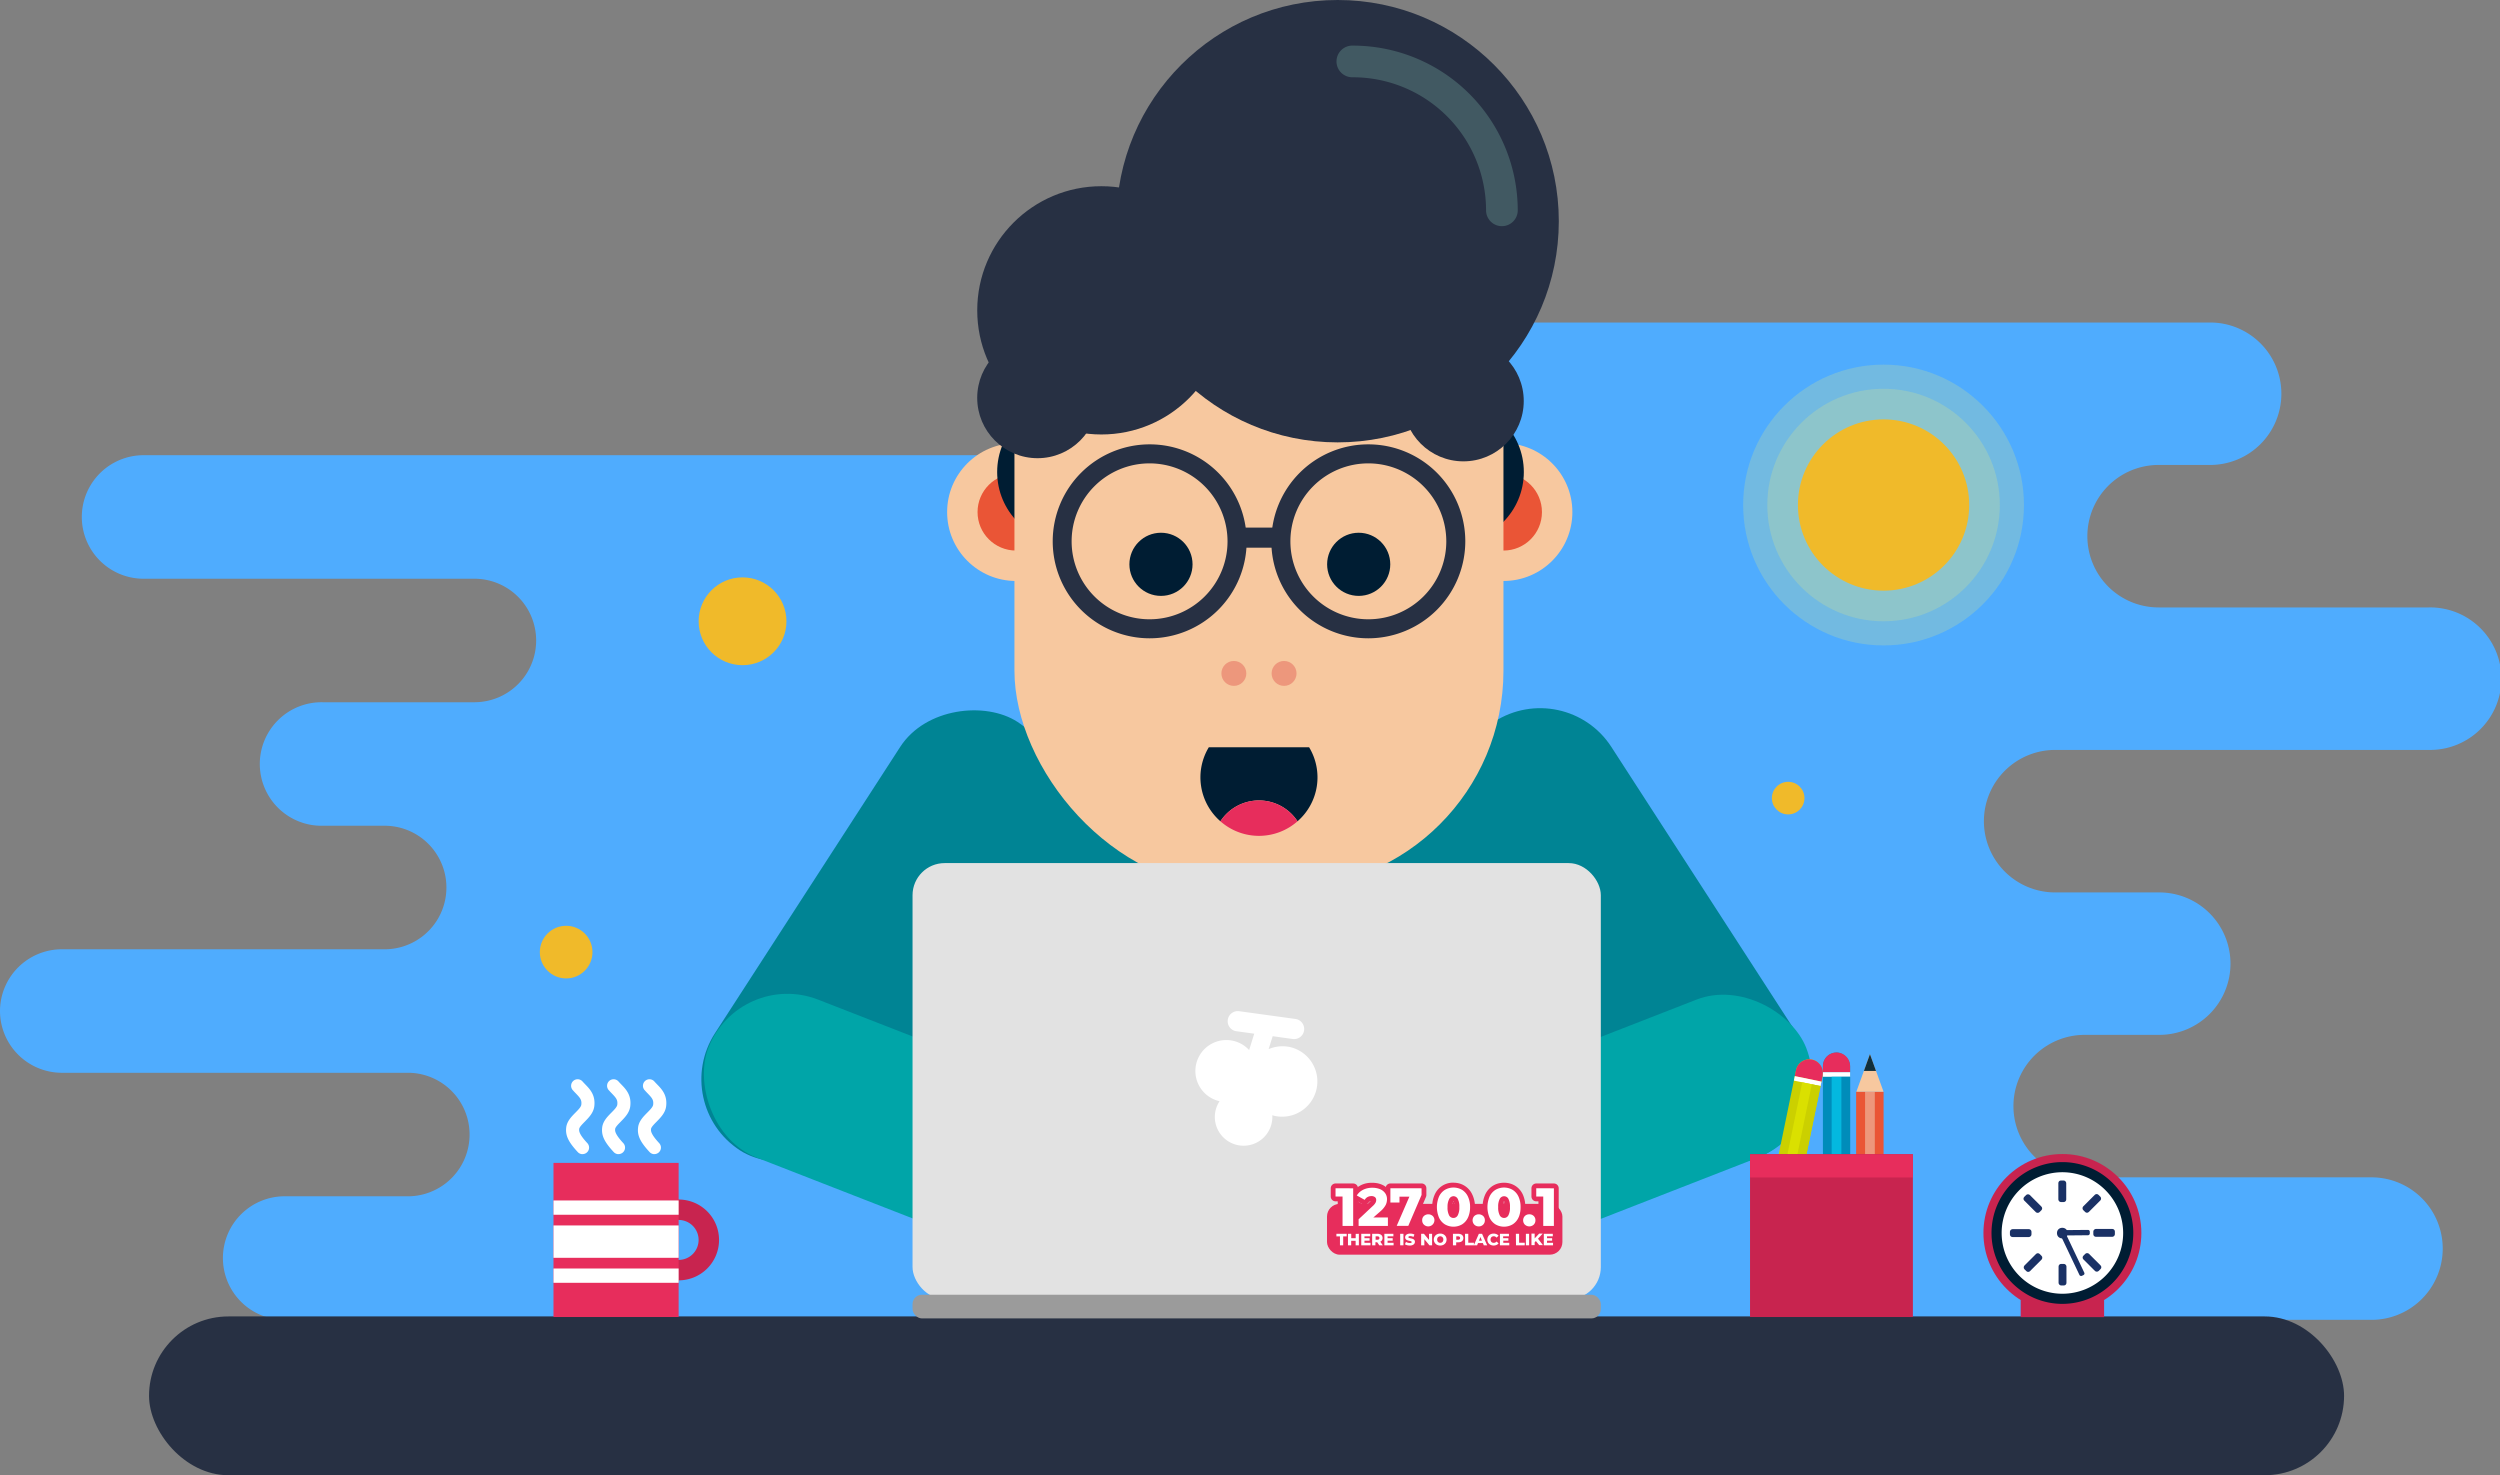 <svg xmlns="http://www.w3.org/2000/svg" viewBox="0 0 888.37 524.21"><rect x="0" y="0" width="888.37" height="524.21" fill="#808080" stroke="none"/><title>Asset 4</title><g id="Layer_2" data-name="Layer 2"><g id="Layer_1-2" data-name="Layer 1"><path d="M730.8,266.48H863.05a25.32,25.32,0,1,0,0-50.63h-96a25.31,25.31,0,0,1-25.31-25.31h0a25.32,25.32,0,0,1,25.31-25.32h18.32a25.31,25.31,0,0,0,25.31-25.31h0a25.31,25.31,0,0,0-25.31-25.31H399.63a25.32,25.32,0,0,0-25.32,25.31h0a25.3,25.3,0,0,0,12.55,21.85H51.49a21.95,21.95,0,1,0,0,43.89H168.58a21.94,21.94,0,0,1,21.94,21.95h0a21.94,21.94,0,0,1-21.94,21.94H114.74a21.95,21.95,0,1,0,0,43.89h22.41a21.95,21.95,0,0,1,0,43.89H21.94A22,22,0,0,0,0,359.27H0a22,22,0,0,0,21.94,21.94H145.38a21.95,21.95,0,0,1,0,43.89H101.63a21.95,21.95,0,1,0,0,43.89H436a21.89,21.89,0,0,0,10.32-2.57A25.28,25.28,0,0,0,457.46,469H843.2a25.32,25.32,0,0,0,0-50.63H740.29a25.32,25.32,0,0,1,0-50.63h27a25.31,25.31,0,0,0,25.31-25.31h0a25.31,25.31,0,0,0-25.31-25.31H730.8a25.32,25.32,0,1,1,0-50.63Zm-414.16,48.9a21.94,21.94,0,0,1,21.94-21.95H453.24a21.94,21.94,0,0,0,21.36-26.95h23.84a25.32,25.32,0,0,1,0,50.63H365.55a25.31,25.31,0,0,0-24.8,20.21h-2.17A21.94,21.94,0,0,1,316.64,315.38Zm191.29,103H457.46a25.18,25.18,0,0,0-17.55,7.09,21.65,21.65,0,0,0-3.89-.35H346.81a21.95,21.95,0,0,1,0-43.89h23.36a21.94,21.94,0,0,0,20.25-13.48H507.93a25.32,25.32,0,0,1,0,50.63Z" fill="#4facfe"/><path d="M467.53,489.62a144.48,144.48,0,0,1,53,10A126,126,0,0,1,535.71,468H398.81a146.65,146.65,0,0,1,15.08,31.87A144.61,144.61,0,0,1,467.53,489.62Z" fill="none"/><rect x="221.55" y="302.52" width="181.4" height="60.24" rx="30.12" ry="30.12" transform="translate(-136.64 414.14) rotate(-57.1)" fill="#008494"/><rect x="245.54" y="375.16" width="181.4" height="60.24" rx="30.12" ry="30.12" transform="translate(170.18 -94.45) rotate(21.3)" fill="#00a5a8"/><rect x="489.53" y="302.52" width="181.4" height="60.24" rx="30.12" ry="30.12" transform="translate(616.08 1000.49) rotate(-122.9)" fill="#008494"/><rect x="466.63" y="375.16" width="181.4" height="60.24" rx="30.12" ry="30.12" transform="translate(1223.8 580.43) rotate(158.7)" fill="#00a5a8"/><rect x="363.7" y="269.05" width="166.86" height="151.41" fill="#008494"/><rect x="52.96" y="467.79" width="780" height="56.43" rx="28.21" ry="28.21" fill="#273043"/><circle cx="201.18" cy="338.33" r="9.35" fill="#f0ba2a"/><circle cx="263.86" cy="220.77" r="15.6" fill="#f0ba2a"/><circle cx="635.42" cy="283.61" r="5.79" fill="#f0ba2a"/><circle cx="361.04" cy="181.97" r="24.48" fill="#f7c89f"/><circle cx="361.04" cy="181.97" r="13.67" fill="#ea5536"/><circle cx="534.26" cy="181.97" r="24.48" fill="#f7c89f"/><circle cx="534.26" cy="181.97" r="13.67" fill="#ea5536"/><circle cx="516.26" cy="167.73" r="25.23" fill="#001d33"/><circle cx="379.57" cy="167.73" r="25.23" fill="#001d33"/><rect x="360.48" y="71.23" width="173.77" height="244.3" rx="77.2" ry="77.2" fill="#f7c89f"/><circle cx="368.69" cy="141.38" r="21.44" fill="#273043"/><circle cx="520.02" cy="142.5" r="21.44" fill="#273043"/><circle cx="391.37" cy="110.28" r="44.11" fill="#273043"/><circle cx="475.32" cy="78.6" r="78.6" fill="#273043"/><path d="M533.7,80.37a5.63,5.63,0,0,1-5.63-5.62,47.34,47.34,0,0,0-47.28-47.29,5.63,5.63,0,1,1,0-11.25,58.61,58.61,0,0,1,58.54,58.54A5.63,5.63,0,0,1,533.7,80.37Z" fill="#415962"/><path d="M408.5,226.82A34.46,34.46,0,1,1,443,192.36,34.5,34.5,0,0,1,408.5,226.82Zm0-62.16a27.7,27.7,0,1,0,27.7,27.7A27.74,27.74,0,0,0,408.5,164.66Z" fill="#273043"/><path d="M486.24,226.82a34.46,34.46,0,1,1,34.45-34.46A34.5,34.5,0,0,1,486.24,226.82Zm0-62.16a27.7,27.7,0,1,0,27.7,27.7A27.73,27.73,0,0,0,486.24,164.66Z" fill="#273043"/><rect x="439.58" y="187.48" width="16.05" height="7.14" fill="#273043"/><circle cx="438.45" cy="239.3" r="4.43" fill="#ed977c"/><circle cx="456.29" cy="239.3" r="4.43" fill="#ed977c"/><path d="M447.37,284.44a16.36,16.36,0,0,1,13.7,7.4,20.69,20.69,0,0,0,4.12-26.3H429.55a20.69,20.69,0,0,0,4.12,26.3A16.36,16.36,0,0,1,447.37,284.44Z" fill="#001d33"/><path d="M461.07,291.84a16.38,16.38,0,0,0-27.4,0,20.71,20.71,0,0,0,27.4,0Z" fill="#e72d5c"/><circle cx="412.55" cy="200.53" r="11.22" fill="#001d33"/><circle cx="482.81" cy="200.53" r="11.22" fill="#001d33"/><path d="M241.15,426.25a14.36,14.36,0,1,0,14.36,14.36A14.36,14.36,0,0,0,241.15,426.25Zm0,21.46a7.1,7.1,0,1,1,7.1-7.1A7.1,7.1,0,0,1,241.15,447.71Z" fill="#c8244f"/><rect x="196.68" y="413.23" width="44.47" height="54.77" fill="#e72d5c"/><path d="M207,410.13a2.29,2.29,0,0,1-1.69-.74c-3.38-3.64-4.45-5.94-4.1-8.8.28-2.19,1.86-3.79,3.26-5.21.94-.95,2-2,2.1-2.82.21-1.7-.4-2.4-1.93-4-.33-.34-.67-.69-1-1.07a2.32,2.32,0,1,1,3.44-3.1c.3.33.6.64.89.94,1.65,1.7,3.7,3.81,3.21,7.79-.3,2.35-1.95,4-3.41,5.5-.83.84-1.87,1.89-1.95,2.52s-.22,1.73,2.89,5.07a2.32,2.32,0,0,1-1.7,3.9Z" fill="#fff"/><path d="M219.79,410.13a2.31,2.31,0,0,1-1.7-.74c-3.38-3.64-4.45-5.94-4.1-8.8.28-2.19,1.86-3.79,3.26-5.21.94-.95,2-2,2.1-2.82.21-1.7-.4-2.4-1.93-4-.33-.34-.67-.69-1-1.07a2.32,2.32,0,1,1,3.44-3.1c.3.33.6.64.89.94,1.65,1.7,3.7,3.81,3.21,7.79-.3,2.35-1.95,4-3.41,5.5-.83.84-1.87,1.89-1.95,2.52s-.21,1.73,2.89,5.07a2.32,2.32,0,0,1-1.69,3.9Z" fill="#fff"/><path d="M232.54,410.13a2.33,2.33,0,0,1-1.7-.74c-3.38-3.64-4.45-5.94-4.09-8.8.27-2.19,1.85-3.79,3.25-5.21.94-.95,2-2,2.1-2.82.21-1.7-.4-2.4-1.93-4-.33-.34-.67-.69-1-1.07a2.32,2.32,0,1,1,3.44-3.1c.3.33.6.64.89.94,1.65,1.7,3.7,3.81,3.21,7.79-.29,2.35-1.95,4-3.41,5.5-.83.84-1.87,1.89-1.95,2.52s-.21,1.73,2.89,5.07a2.32,2.32,0,0,1-1.69,3.9Z" fill="#fff"/><rect x="196.68" y="435.46" width="44.47" height="11.5" fill="#fff"/><rect x="196.68" y="450.76" width="44.47" height="5.08" fill="#fff"/><rect x="196.68" y="426.58" width="44.47" height="5.08" fill="#fff"/><circle cx="669.32" cy="179.46" r="49.89" fill="#eded7b" opacity="0.22"/><circle cx="669.32" cy="179.46" r="41.31" fill="#eded7b" opacity="0.22"/><circle cx="669.32" cy="179.46" r="30.43" fill="#f0ba2a"/><rect x="718.05" y="461.97" width="29.64" height="6.07" fill="#c8244f"/><circle cx="732.87" cy="438.14" r="28.06" fill="#c8244f"/><circle cx="732.87" cy="438.14" r="22.37" fill="#fff"/><path d="M732.87,463.33a25.19,25.19,0,1,1,25.19-25.19A25.22,25.22,0,0,1,732.87,463.33Zm0-46.78a21.59,21.59,0,1,0,21.59,21.59A21.62,21.62,0,0,0,732.87,416.55Z" fill="#001d33"/><rect x="731.43" y="419.49" width="2.8" height="7.66" rx="0.91" ry="0.91" fill="#1a3165"/><rect x="741.92" y="423.8" width="2.8" height="7.66" rx="0.91" ry="0.91" transform="translate(520.09 -400.36) rotate(45)" fill="#1a3165"/><rect x="746.29" y="434.27" width="2.8" height="7.66" rx="0.91" ry="0.91" transform="translate(1185.79 -309.59) rotate(90)" fill="#1a3165"/><rect x="741.98" y="444.76" width="2.8" height="7.66" rx="0.91" ry="0.91" transform="translate(1586.23 240.14) rotate(135)" fill="#1a3165"/><rect x="731.51" y="449.13" width="2.8" height="7.66" rx="0.91" ry="0.91" transform="translate(1465.82 905.92) rotate(180)" fill="#1a3165"/><rect x="721.02" y="444.82" width="2.8" height="7.66" rx="0.91" ry="0.91" transform="translate(916.01 1276.72) rotate(-135)" fill="#1a3165"/><rect x="716.65" y="434.35" width="2.8" height="7.66" rx="0.91" ry="0.91" transform="translate(279.87 1156.23) rotate(-90)" fill="#1a3165"/><rect x="720.96" y="423.86" width="2.8" height="7.66" rx="0.91" ry="0.91" transform="translate(-90.85 636.05) rotate(-45)" fill="#1a3165"/><circle cx="732.83" cy="438.18" r="1.89" fill="#1a3165"/><rect x="735.52" y="437.33" width="1.9" height="16.76" rx="0.62" ry="0.62" transform="translate(1592.93 532.39) rotate(154.6)" fill="#1a3165"/><rect x="736.81" y="433.16" width="1.9" height="9.79" rx="0.62" ry="0.62" transform="translate(306.24 1179.66) rotate(-90.51)" fill="#1a3165"/><path d="M664.48,388h0a4.83,4.83,0,0,1,4.83,4.83v73.29a0,0,0,0,1,0,0h-9.67a0,0,0,0,1,0,0V392.79A4.83,4.83,0,0,1,664.48,388Z" transform="translate(1328.97 854.03) rotate(180)" fill="#ea5536"/><path d="M659.65,459.08h9.67v2.17a4.84,4.84,0,0,1-4.84,4.83h0a4.83,4.83,0,0,1-4.83-4.83Z" fill="#e72d5c"/><rect x="659.65" y="457.45" width="9.67" height="1.63" transform="translate(1328.97 916.53) rotate(180)" fill="#fff"/><rect x="659.65" y="387.95" width="3.1" height="68.8" transform="translate(1322.4 844.71) rotate(180)" fill="#ea5536"/><rect x="662.75" y="387.95" width="3.46" height="68.8" fill="#ed977c"/><polygon points="664.48 374.59 659.65 387.95 669.32 387.95 664.48 374.59" fill="#f7c89f"/><polygon points="664.48 374.59 662.33 380.55 666.64 380.55 664.48 374.59" fill="#112f3b"/><rect x="630.58" y="375.67" width="9.67" height="84.13" rx="4.83" ry="4.83" transform="translate(97.38 -119.64) rotate(11.64)" fill="#cbd000"/><path d="M647.23,384.37l-9.47-1.95.44-2.12a4.83,4.83,0,0,1,5.71-3.76h0a4.84,4.84,0,0,1,3.76,5.71Z" fill="#e72d5c"/><rect x="637.5" y="383.38" width="9.67" height="1.63" transform="translate(90.75 -121.73) rotate(11.64)" fill="#fff"/><rect x="641.05" y="385.36" width="3.1" height="27.58" transform="translate(93.78 -121.48) rotate(11.64)" fill="#cbd000"/><rect x="625.6" y="396.76" width="27.58" height="3.46" transform="translate(120.05 944.29) rotate(-78.36)" fill="#dae000"/><rect x="647.77" y="374.01" width="9.67" height="84.13" rx="4.83" ry="4.83" fill="#008cba"/><path d="M657.43,381h-9.66v-2.16A4.83,4.83,0,0,1,652.6,374h0a4.83,4.83,0,0,1,4.83,4.83Z" fill="#e72d5c"/><rect x="647.77" y="381" width="9.67" height="1.63" fill="#fff"/><rect x="654.33" y="382.63" width="3.1" height="27.58" fill="#008cba"/><rect x="650.87" y="382.63" width="3.46" height="27.58" fill="#03b8df"/><rect x="621.87" y="410.13" width="57.87" height="57.87" fill="#c8244f"/><rect x="621.87" y="410.21" width="57.87" height="8.2" fill="#e72d5c"/><rect x="324.27" y="306.7" width="244.58" height="154.96" rx="11.41" ry="11.41" fill="#e2e2e2"/><rect x="324.27" y="460.07" width="244.58" height="8.43" rx="3.37" ry="3.37" fill="#9b9b9b"/><path d="M458.62,372.12a12.55,12.55,0,0,0-7.81.68l1.43-4.59,7.11,1a3.59,3.59,0,0,0,1-7.12l-20-2.76a3.59,3.59,0,1,0-1,7.12l6.34.87-1.81,5.82a11,11,0,1,0-10.56,18.16h.06a10.12,10.12,0,0,0-1.42,3.27,10.22,10.22,0,1,0,20.15,1.72c.24.08.49.16.74.22a12.53,12.53,0,0,0,5.79-24.38Z" fill="#fff"/><rect x="471.55" y="427.8" width="83.65" height="18.05" rx="4.5" ry="4.5" fill="#e72d5c"/><path d="M476.15,443.09a.57.57,0,0,1-.57-.57v-2.6h-.69a.58.58,0,0,1-.57-.57v-.92a.58.58,0,0,1,.57-.57h3.66a.57.57,0,0,1,.57.57v.92a.57.57,0,0,1-.57.57h-.68v2.6a.57.57,0,0,1-.57.57Z" fill="#e72d5c"/><path d="M481.72,443.09a.57.57,0,0,1-.57-.57v-1h-.44v1a.58.58,0,0,1-.57.57H479a.58.58,0,0,1-.57-.57v-4.09a.58.58,0,0,1,.57-.57h1.16a.58.58,0,0,1,.57.57v1h.44v-1a.57.57,0,0,1,.57-.57h1.15a.57.57,0,0,1,.57.57v4.09a.57.57,0,0,1-.57.57Z" fill="#e72d5c"/><path d="M483.69,443.09a.57.57,0,0,1-.57-.57v-4.09a.57.57,0,0,1,.57-.57h3.2a.57.57,0,0,1,.57.57v.9a.58.58,0,0,1-.28.49.41.41,0,0,1,0,.19v.87a.71.71,0,0,1,0,.21.58.58,0,0,1,.36.54v.89a.58.58,0,0,1-.57.57Z" fill="#e72d5c"/><path d="M491.93,442.41a.49.49,0,0,0-.08-.21l-.49-.71-.08-.11a.39.39,0,0,0,.08-.1,1.71,1.71,0,0,0,.21-.26,2,2,0,0,0,.29-1.07,2,2,0,0,0-.31-1.12,2.35,2.35,0,0,0-.19-.25,2.16,2.16,0,0,0-.68-.49,3,3,0,0,0-1.2-.23h-1.87a.59.59,0,0,0-.36.13.55.55,0,0,0-.21.44v4.09a.56.56,0,0,0,.21.44l0,0h0a.51.51,0,0,0,.32.1h1.16A.5.5,0,0,0,489,443a.55.55,0,0,0,.3-.5v-.16l.33.48a.59.59,0,0,0,.47.25h1.24a.52.52,0,0,0,.27-.07.49.49,0,0,0,.23-.24.58.58,0,0,0,.06-.26A.41.41,0,0,0,491.93,442.41Zm-2.59-2.5h.07c.13,0,.17,0,.17,0a.44.44,0,0,1-.17,0h-.07Z" fill="#e72d5c"/><path d="M491.36,441.28v.21l-.08-.11A.39.39,0,0,0,491.36,441.28Z" fill="#e72d5c"/><path d="M495.78,441.63v.89a.57.57,0,0,1-.57.57h-3.28a.64.64,0,0,1-.28-.07.59.59,0,0,1-.29-.5v-4.09a.58.58,0,0,1,.57-.57h3.2a.57.57,0,0,1,.57.57v.89a.54.54,0,0,1-.28.49.51.51,0,0,1,0,.2v.87a.57.57,0,0,1,0,.22A.56.56,0,0,1,495.78,441.63Z" fill="#e72d5c"/><rect x="496.98" y="437.86" width="2.3" height="5.23" rx="0.57" ry="0.57" fill="#e72d5c"/><path d="M501,443.17a4.56,4.56,0,0,1-1.11-.14,3,3,0,0,1-.94-.41.57.57,0,0,1-.2-.7l.38-.85a.62.62,0,0,1,.15-.2l-.14-.14a1.55,1.55,0,0,1-.37-1.05,1.77,1.77,0,0,1,.31-1,1.88,1.88,0,0,1,.85-.68,3.2,3.2,0,0,1,1.22-.22,4.08,4.08,0,0,1,.93.11,2.89,2.89,0,0,1,.85.33.57.57,0,0,1,.23.71l-.35.85a.71.71,0,0,1-.11.17,1.93,1.93,0,0,1,.3.27,1.53,1.53,0,0,1,.38,1.06,1.76,1.76,0,0,1-.31,1,1.92,1.92,0,0,1-.85.67A3.09,3.09,0,0,1,501,443.17Z" fill="#e72d5c"/><path d="M507.94,443.09a.58.58,0,0,1-.44-.21l-.79-1v.6a.58.58,0,0,1-.57.57H505a.57.57,0,0,1-.57-.57v-4.09a.57.57,0,0,1,.57-.57H506a.58.58,0,0,1,.44.21l.79,1v-.6a.58.58,0,0,1,.57-.57h1.13a.57.57,0,0,1,.57.57v4.09a.57.57,0,0,1-.57.57Z" fill="#e72d5c"/><path d="M514.24,439.09a2.7,2.7,0,0,0-1-1,3.18,3.18,0,0,0-2.86,0,2.67,2.67,0,0,0-.88.75,1.07,1.07,0,0,0-.15.22,2.71,2.71,0,0,0,0,2.77,1.43,1.43,0,0,0,.15.22,2.92,2.92,0,0,0,.88.75,3.18,3.18,0,0,0,2.86,0,2.7,2.7,0,0,0,1-1,2.78,2.78,0,0,0,0-2.77Zm-2.93,1.05a.44.44,0,0,1,.19-.19.47.47,0,0,1,.27-.07.45.45,0,0,1,.27.07.44.44,0,0,1,.19.19.69.69,0,0,1,.07.34.7.7,0,0,1-.07.33.52.52,0,0,1-.19.2.54.54,0,0,1-.27.06.57.57,0,0,1-.27-.06.52.52,0,0,1-.19-.2.7.7,0,0,1-.07-.33A.69.69,0,0,1,511.31,440.14Z" fill="#e72d5c"/><path d="M520.59,439.84a1.93,1.93,0,0,0-.3-1,1.63,1.63,0,0,0-.27-.31,1.92,1.92,0,0,0-.61-.43,3,3,0,0,0-1.2-.23h-1.86a.57.57,0,0,0-.57.57v4.09a.55.55,0,0,0,.22.45.53.53,0,0,0,.35.12h1.15a.5.5,0,0,0,.27-.07.55.55,0,0,0,.3-.5V442h.14a3,3,0,0,0,1.2-.23,1.89,1.89,0,0,0,1.18-1.74.38.38,0,0,0,0-.1A.41.41,0,0,0,520.59,439.84Zm-2.52.07h.07c.13,0,.17,0,.18,0a.55.55,0,0,1-.18,0h-.07Z" fill="#e72d5c"/><path d="M520.59,443.09a.58.58,0,0,1-.57-.57v-4.09a.58.58,0,0,1,.57-.57h1.16a.58.58,0,0,1,.57.57V441h1.38a.58.58,0,0,1,.57.57v.92a.58.58,0,0,1-.57.57Z" fill="#e72d5c"/><path d="M527.26,443.09a.56.56,0,0,1-.53-.36l-.18-.44h-1l-.17.44a.57.57,0,0,1-.53.36h-1.18a.59.59,0,0,1-.48-.26.58.58,0,0,1,0-.54l1.8-4.09a.58.58,0,0,1,.52-.34h1.14a.57.57,0,0,1,.52.34l1.81,4.09a.58.58,0,0,1,0,.54.59.59,0,0,1-.48.26Z" fill="#e72d5c"/><path d="M533,441.59a.6.6,0,0,1,0,.49.36.36,0,0,1-.07.1,2.19,2.19,0,0,1-.49.47,3.07,3.07,0,0,1-.47.28,3.35,3.35,0,0,1-1.25.24,3,3,0,0,1-1.42-.34l-.32-.2a2.53,2.53,0,0,1-.7-.76,2.63,2.63,0,0,1-.37-1.39,3.15,3.15,0,0,1,0-.44,2.61,2.61,0,0,1,1.36-1.92,3,3,0,0,1,1.42-.34A3.17,3.17,0,0,1,532,438a3,3,0,0,1,.47.27,2.43,2.43,0,0,1,.49.47.36.36,0,0,1,.07.1.58.58,0,0,1-.13.67l-.44.4-.3.27a.61.61,0,0,1-.38.15h0a.61.61,0,0,1-.4-.21.65.65,0,0,0-.52-.27.63.63,0,0,0-.32.07.52.52,0,0,0-.18.18.75.75,0,0,0-.07.35.67.67,0,0,0,.07.33.47.47,0,0,0,.18.19.63.63,0,0,0,.32.07.64.64,0,0,0,.52-.27.55.55,0,0,1,.39-.2h0a.59.59,0,0,1,.38.14l.3.27.44.39A.8.8,0,0,1,533,441.59Z" fill="#e72d5c"/><path d="M532.47,439.94V441l-.3-.27a.59.59,0,0,0-.38-.14h0a.55.55,0,0,0-.39.2.64.64,0,0,1-.52.27.63.63,0,0,1-.32-.07.47.47,0,0,1-.18-.19.67.67,0,0,1-.07-.33.75.75,0,0,1,.07-.35.52.52,0,0,1,.18-.18.63.63,0,0,1,.32-.07.65.65,0,0,1,.52.27.61.61,0,0,0,.4.21h0a.61.61,0,0,0,.38-.15Z" fill="#e72d5c"/><path d="M536.89,441.63v.89a.58.58,0,0,1-.57.57H533a.58.58,0,0,1-.56-.44.53.53,0,0,1,0-.13v-4.09a.53.53,0,0,1,0-.13.58.58,0,0,1,.56-.44h3.2a.57.57,0,0,1,.57.57v.89a.54.54,0,0,1-.28.49.75.75,0,0,1,0,.2v.87a.58.58,0,0,0,.33.75Z" fill="#e72d5c"/><path d="M538.66,443.09a.57.57,0,0,1-.57-.57v-4.09a.57.57,0,0,1,.57-.57h1.15a.57.57,0,0,1,.57.57V441h1.38a.57.57,0,0,1,.57.57v.92a.57.57,0,0,1-.57.57Z" fill="#e72d5c"/><rect x="541.65" y="437.86" width="2.3" height="5.23" rx="0.57" ry="0.57" fill="#e72d5c"/><path d="M546.94,443.09a.56.56,0,0,1-.45-.22l-.58-.74v.39a.58.58,0,0,1-.57.57H544.2a.57.57,0,0,1-.57-.57v-4.09a.57.57,0,0,1,.57-.57h1.14a.58.58,0,0,1,.57.57v.25l.6-.64a.56.56,0,0,1,.41-.18h1.27a.59.59,0,0,1,.53.34.57.57,0,0,1-.11.62l-1.34,1.45,1.46,1.9a.55.55,0,0,1,.06.6.57.57,0,0,1-.51.32Z" fill="#e72d5c"/><path d="M548.59,443.09a.57.57,0,0,1-.57-.57v-4.09a.57.57,0,0,1,.57-.57h3.2a.58.58,0,0,1,.57.57v.9a.58.58,0,0,1-.28.49.58.58,0,0,1,0,.19v.87a.49.49,0,0,1,0,.21.59.59,0,0,1,.37.54v.89a.58.58,0,0,1-.57.57Z" fill="#e72d5c"/><path d="M476.15,439.35h-1.26v-.92h3.66v.92H477.3v3.17h-1.15Z" fill="#fff"/><path d="M482.87,438.43v4.09h-1.15v-1.6h-1.58v1.6H479v-4.09h1.16V440h1.58v-1.54Z" fill="#fff"/><path d="M487,441.63v.89h-3.28v-4.09h3.2v.9h-2.06V440h1.82v.87h-1.82v.75Z" fill="#fff"/><path d="M491.36,442.5l-.87-1.27a1.33,1.33,0,0,0,.6-.52,1.57,1.57,0,0,0,0-1.57,1.36,1.36,0,0,0-.63-.52,2.19,2.19,0,0,0-1-.19h-1.87v4.09h1.16v-1.09h.63l.74,1.09h1.24ZM490,440.38a.79.79,0,0,1-.54.16h-.64v-1.2h.64a.79.79,0,0,1,.54.16.55.55,0,0,1,.17.45A.53.53,0,0,1,490,440.38Z" fill="#fff"/><path d="M489.58,440a.44.44,0,0,1-.17,0h-.07v-.06h.07C489.54,439.91,489.58,439.93,489.58,440Z" fill="#e72d5c"/><path d="M495.21,441.63v.89h-3.28v-4.09h3.21v.9h-2.07V440h1.82v.87h-1.82v.75Z" fill="#fff"/><path d="M497.55,438.43h1.16v4.09h-1.16Z" fill="#fff"/><path d="M500,442.48a2.32,2.32,0,0,1-.76-.33l.38-.85a2.5,2.5,0,0,0,.64.29,2.56,2.56,0,0,0,.71.11c.45,0,.67-.11.67-.33a.29.29,0,0,0-.19-.26,3.09,3.09,0,0,0-.61-.18,7.27,7.27,0,0,1-.77-.21,1.24,1.24,0,0,1-.53-.37,1,1,0,0,1-.23-.67,1.16,1.16,0,0,1,.21-.68,1.29,1.29,0,0,1,.61-.47,2.43,2.43,0,0,1,1-.18,3.57,3.57,0,0,1,.8.09,2.37,2.37,0,0,1,.69.27l-.36.85a2.38,2.38,0,0,0-1.13-.31.91.91,0,0,0-.5.1.31.31,0,0,0-.16.27.25.25,0,0,0,.19.24,2.88,2.88,0,0,0,.6.17,7.27,7.27,0,0,1,.77.21,1.38,1.38,0,0,1,.53.37,1,1,0,0,1,.23.67,1.13,1.13,0,0,1-.21.67,1.42,1.42,0,0,1-.61.47,2.43,2.43,0,0,1-1,.18A3.91,3.91,0,0,1,500,442.48Z" fill="#fff"/><path d="M508.89,438.43v4.09h-.95l-1.8-2.18v2.18H505v-4.09H506l1.8,2.18v-2.18Z" fill="#fff"/><path d="M513.75,439.38a2.19,2.19,0,0,0-.81-.76,2.52,2.52,0,0,0-1.17-.27,2.45,2.45,0,0,0-1.16.27,2.1,2.1,0,0,0,0,3.71,2.45,2.45,0,0,0,1.16.27,2.52,2.52,0,0,0,1.17-.27,2.19,2.19,0,0,0,.81-.76,2.21,2.21,0,0,0,0-2.19Zm-1,1.71a1.12,1.12,0,0,1-.4.41,1.19,1.19,0,0,1-1.12,0,1.12,1.12,0,0,1-.4-.41,1.25,1.25,0,0,1-.14-.61,1.2,1.2,0,0,1,.14-.61,1,1,0,0,1,.4-.41,1.12,1.12,0,0,1,1.12,0,1,1,0,0,1,.4.41,1.2,1.2,0,0,1,.14.61A1.25,1.25,0,0,1,512.73,441.09Z" fill="#fff"/><path d="M512.3,440.48a.7.7,0,0,1-.07.33.52.52,0,0,1-.19.2.54.54,0,0,1-.27.06.57.57,0,0,1-.27-.06.52.52,0,0,1-.19-.2.7.7,0,0,1-.07-.33.69.69,0,0,1,.07-.34.44.44,0,0,1,.19-.19.47.47,0,0,1,.27-.07.45.45,0,0,1,.27.07.44.44,0,0,1,.19.19A.69.69,0,0,1,512.3,440.48Z" fill="#e72d5c"/><path d="M520,439.84a1.37,1.37,0,0,0-.21-.7,1.41,1.41,0,0,0-.63-.52,2.24,2.24,0,0,0-1-.19h-1.86v4.09h1.15v-1.07h.71a2.4,2.4,0,0,0,1-.18,1.5,1.5,0,0,0,.63-.53,1.3,1.3,0,0,0,.21-.68.61.61,0,0,0,0-.22Zm-1.34.54a.77.77,0,0,1-.54.16h-.64v-1.2h.64a.77.77,0,0,1,.54.16.55.55,0,0,1,.18.45A.54.54,0,0,1,518.68,440.38Z" fill="#fff"/><path d="M518.32,440a.55.55,0,0,1-.18,0h-.07v-.06h.07C518.27,439.91,518.31,439.93,518.32,440Z" fill="#e72d5c"/><path d="M520.59,438.43h1.16v3.17h2v.92h-3.11Z" fill="#fff"/><path d="M526.94,441.72h-1.73l-.32.8h-1.18l1.8-4.09h1.14l1.81,4.09h-1.2Zm-.34-.85-.53-1.31-.52,1.31Z" fill="#fff"/><path d="M529.61,442.33a2,2,0,0,1-.8-.76,2.21,2.21,0,0,1,0-2.19,2,2,0,0,1,.8-.76,2.61,2.61,0,0,1,2.16-.07,1.92,1.92,0,0,1,.75.57l-.73.67a1.23,1.23,0,0,0-1-.48,1.25,1.25,0,0,0-.59.14,1,1,0,0,0-.4.42,1.2,1.2,0,0,0-.14.61,1.18,1.18,0,0,0,.14.6,1,1,0,0,0,.4.42,1.25,1.25,0,0,0,.59.14,1.23,1.23,0,0,0,1-.48l.73.67a1.92,1.92,0,0,1-.75.57,2.61,2.61,0,0,1-2.16-.07Z" fill="#fff"/><path d="M536.32,441.63v.89H533v-4.09h3.2v.9h-2.06V440H536v.87h-1.81v.75Z" fill="#fff"/><path d="M538.66,438.43h1.15v3.17h2v.92h-3.1Z" fill="#fff"/><path d="M542.22,438.43h1.15v4.09h-1.15Z" fill="#fff"/><path d="M545.77,441l-.43.46v1H544.2v-4.09h1.14v1.7l1.58-1.7h1.27l-1.66,1.81,1.75,2.28h-1.34Z" fill="#fff"/><path d="M551.87,441.63v.89h-3.28v-4.09h3.2v.9h-2.06V440h1.81v.87h-1.81v.75Z" fill="#fff"/><path d="M482.56,422.26v13.37a1.71,1.71,0,0,1-1.71,1.71h-3.78a1.71,1.71,0,0,1-1.71-1.71v-8.74h-.77a1.71,1.71,0,0,1-1.71-1.71v-2.92a1.7,1.7,0,0,1,1.71-1.71h6.26a1.72,1.72,0,0,1,1.66,1.29A1.47,1.47,0,0,1,482.56,422.26Z" fill="#e72d5c"/><path d="M487.15,426.76a6.32,6.32,0,0,1-.53.57l-4.06,3.79V427l1.51.84a1.76,1.76,0,0,0,.83.21,1.72,1.72,0,0,0,1.45-.79,1.06,1.06,0,0,1,.38-.38A1.45,1.45,0,0,1,487.15,426.76Z" fill="#e72d5c"/><path d="M494.9,432.63v3a1.7,1.7,0,0,1-1.71,1.71H482.78a1.66,1.66,0,0,1-1-.3,1.71,1.71,0,0,1-.75-1.41v-2.37a1.75,1.75,0,0,1,.54-1.25l.95-.89,4.06-3.79a6.32,6.32,0,0,0,.53-.57,1.45,1.45,0,0,0-.42.12,1.06,1.06,0,0,0-.38.38,1.72,1.72,0,0,1-1.45.79,1.76,1.76,0,0,1-.83-.21l-1.51-.84-1.3-.73a1.84,1.84,0,0,1-.41-.31,1.8,1.8,0,0,1-.41-.74,1.72,1.72,0,0,1,.19-1.33l.22-.34a6.92,6.92,0,0,1,1.66-1.71,7.06,7.06,0,0,1,1-.62,8,8,0,0,1,2.37-.79,9.81,9.81,0,0,1,1.24-.13h.53a8.61,8.61,0,0,1,1.26.08,7.62,7.62,0,0,1,2.11.55,6,6,0,0,1,1.44.84,5.19,5.19,0,0,1,1.12,1.17,4.89,4.89,0,0,1,.51.89,5.43,5.43,0,0,1,.47,2.25,5.86,5.86,0,0,1-.13,1.26,6.06,6.06,0,0,1-.51,1.54,1,1,0,0,1-.08.14,7.74,7.74,0,0,1-1.45,1.92h.82A1.71,1.71,0,0,1,494.9,432.63Z" fill="#e72d5c"/><path d="M494.9,434.56v-1.93a1.71,1.71,0,0,0-1.71-1.71h-.82a7.74,7.74,0,0,0,1.45-1.92l.25,0h3.24Z" fill="#e72d5c"/><path d="M506.86,422.26v2.36a1.75,1.75,0,0,1-.13.68l-4.72,11a1.72,1.72,0,0,1-1.57,1h-4.13a1.69,1.69,0,0,1-1.43-.78,1.59,1.59,0,0,1-.13-.22,1.68,1.68,0,0,1,0-1.39l.16-.39,2.41-5.53h-3.24l-.25,0a1.68,1.68,0,0,1-1.36-1.11,1.8,1.8,0,0,1-.1-.57v-5.06a1.72,1.72,0,0,1,1.71-1.71h11.08A1.7,1.7,0,0,1,506.86,422.26Z" fill="#e72d5c"/><path d="M507.5,437.51a3.85,3.85,0,0,1-2.73-1.09,3.94,3.94,0,0,1,0-5.56,4,4,0,0,1,5.49,0,3.74,3.74,0,0,1,1.13,2.77,3.8,3.8,0,0,1-1.13,2.77A3.85,3.85,0,0,1,507.5,437.51Z" fill="#e72d5c"/><path d="M523.17,424.47a7.15,7.15,0,0,0-2.74-3.12,7.05,7.05,0,0,0-2.81-1,7,7,0,0,0-1.12-.08c-.22,0-.44,0-.65,0a7.08,7.08,0,0,0-6,4.16,10.31,10.31,0,0,0-.92,4.47c0,.38,0,.75.05,1.11a9.4,9.4,0,0,0,.87,3.36,7.64,7.64,0,0,0,1.24,1.86,6.24,6.24,0,0,0,1.5,1.26,7.73,7.73,0,0,0,7.88,0,6.88,6.88,0,0,0,1.5-1.24,7.31,7.31,0,0,0,1.24-1.88c.08-.16.15-.32.22-.49l.06-.17a10,10,0,0,0,.6-2.71c0-.36.05-.72.05-1.1A10.31,10.31,0,0,0,523.17,424.47Zm-6.75,2.43.07-.1.07.1a6.69,6.69,0,0,1,0,4.09s0,.08-.07.09l-.07-.09a6.9,6.9,0,0,1,0-4.09Z" fill="#e72d5c"/><path d="M525.46,437.51a3.89,3.89,0,0,1-2.74-1.09,3.94,3.94,0,0,1,0-5.56,4.05,4.05,0,0,1,5.5,0,3.74,3.74,0,0,1,1.13,2.77,3.8,3.8,0,0,1-1.13,2.77A3.85,3.85,0,0,1,525.46,437.51Z" fill="#e72d5c"/><path d="M541.13,424.47a7.25,7.25,0,0,0-2.73-3.12,7.08,7.08,0,0,0-2.4-.92,7.74,7.74,0,0,0-1.54-.15,7.84,7.84,0,0,0-1.55.15,7.08,7.08,0,0,0-2.4.92,7.27,7.27,0,0,0-2.74,3.12,10.31,10.31,0,0,0-.92,4.47,10.08,10.08,0,0,0,0,1.11,9.4,9.4,0,0,0,.87,3.36,7.64,7.64,0,0,0,1.24,1.86,6.44,6.44,0,0,0,1.5,1.26,7.73,7.73,0,0,0,7.88,0,6.39,6.39,0,0,0,1.49-1.25,7.28,7.28,0,0,0,1.25-1.87c.07-.16.15-.32.22-.49a1.46,1.46,0,0,1,.07-.19A10.18,10.18,0,0,0,542,430c0-.36,0-.72,0-1.1A10.17,10.17,0,0,0,541.13,424.47Zm-6.74,2.43a.24.24,0,0,1,.06-.1l.07.1a6.69,6.69,0,0,1,0,4.09s0,.08-.07.09a.45.45,0,0,1-.06-.09,6.69,6.69,0,0,1,0-4.09Z" fill="#e72d5c"/><path d="M543.42,437.51a3.89,3.89,0,0,1-2.74-1.09,3.94,3.94,0,0,1,0-5.56,4.05,4.05,0,0,1,5.5,0,3.74,3.74,0,0,1,1.13,2.77,3.8,3.8,0,0,1-1.13,2.77A3.87,3.87,0,0,1,543.42,437.51Z" fill="#e72d5c"/><path d="M548.39,437.34a1.71,1.71,0,0,1-1.71-1.71v-8.74h-.78a1.71,1.71,0,0,1-1.7-1.71v-2.92a1.7,1.7,0,0,1,1.7-1.71h6.27a1.7,1.7,0,0,1,1.71,1.71v13.37a1.71,1.71,0,0,1-1.71,1.71Z" fill="#e72d5c"/><path d="M480.85,422.26v13.37h-3.78V425.18h-2.49v-2.92Z" fill="#fff"/><path d="M493.19,432.63v3H482.78v-2.37l5-4.68a4.65,4.65,0,0,0,1-1.18,2.07,2.07,0,0,0,.25-1,1.25,1.25,0,0,0-.44-1,2,2,0,0,0-1.28-.37,2.9,2.9,0,0,0-1.37.34,2.75,2.75,0,0,0-1,1l-2.81-1.56a5.58,5.58,0,0,1,2.2-2,7.15,7.15,0,0,1,3.34-.74,7,7,0,0,1,2.71.49,4.26,4.26,0,0,1,1.83,1.43,3.61,3.61,0,0,1,.66,2.15,4.67,4.67,0,0,1-.47,2.05,8,8,0,0,1-1.8,2.19L488,432.63Z" fill="#fff"/><path d="M505.15,422.26v2.36l-4.72,11h-4.12l4.51-10.38H497.3v2.07h-3.23v-5.06Z" fill="#fff"/><path d="M506,435.19a2.07,2.07,0,0,1-.63-1.55,2,2,0,0,1,.62-1.55,2.36,2.36,0,0,1,3.12,0,2.07,2.07,0,0,1,.61,1.55,2.2,2.2,0,0,1-3.72,1.55Z" fill="#fff"/><path d="M521.63,425.21a5.54,5.54,0,0,0-2.09-2.4,6.06,6.06,0,0,0-6.09,0,5.56,5.56,0,0,0-2.1,2.4,9.68,9.68,0,0,0,0,7.47,5.56,5.56,0,0,0,2.1,2.4,6.06,6.06,0,0,0,6.09,0,5.54,5.54,0,0,0,2.09-2.4l.18-.41.06-.17a8.84,8.84,0,0,0,.52-3.16A8.48,8.48,0,0,0,521.63,425.21ZM518,431.88a1.71,1.71,0,0,1-1.52.92,1.74,1.74,0,0,1-1.54-.92,6,6,0,0,1-.56-2.94A5.89,5.89,0,0,1,515,426a1.73,1.73,0,0,1,1.54-.93A1.7,1.7,0,0,1,518,426a5.77,5.77,0,0,1,.57,2.93A5.84,5.84,0,0,1,518,431.88Z" fill="#fff"/><path d="M516.88,428.94a4.27,4.27,0,0,1-.32,2.05s0,.08-.07.09l-.07-.09a6.9,6.9,0,0,1,0-4.09l.07-.1.07.1A4.25,4.25,0,0,1,516.88,428.94Z" fill="#e72d5c"/><path d="M523.91,435.19a2.22,2.22,0,0,1,0-3.1,2.36,2.36,0,0,1,3.12,0,2.07,2.07,0,0,1,.61,1.55,2.1,2.1,0,0,1-2.18,2.16A2.15,2.15,0,0,1,523.91,435.19Z" fill="#fff"/><path d="M539.59,425.21a5.54,5.54,0,0,0-2.09-2.4,6.06,6.06,0,0,0-6.09,0,5.56,5.56,0,0,0-2.1,2.4,9.68,9.68,0,0,0,0,7.47,5.56,5.56,0,0,0,2.1,2.4,6.06,6.06,0,0,0,6.09,0,5.54,5.54,0,0,0,2.09-2.4c.06-.12.12-.25.17-.38v0a1.31,1.31,0,0,0,.08-.21,9.12,9.12,0,0,0,.49-3.12A8.62,8.62,0,0,0,539.59,425.21ZM536,431.88a1.72,1.72,0,0,1-1.52.92,1.74,1.74,0,0,1-1.54-.92,5.85,5.85,0,0,1-.56-2.94,5.79,5.79,0,0,1,.56-2.93,1.73,1.73,0,0,1,1.54-.93A1.71,1.71,0,0,1,536,426a5.79,5.79,0,0,1,.56,2.93A5.85,5.85,0,0,1,536,431.88Z" fill="#fff"/><path d="M534.84,428.94a4.27,4.27,0,0,1-.32,2.05s0,.08-.07.09a.45.45,0,0,1-.06-.09,6.69,6.69,0,0,1,0-4.09.24.24,0,0,1,.06-.1l.07.1A4.25,4.25,0,0,1,534.84,428.94Z" fill="#e72d5c"/><path d="M541.87,435.19a2.23,2.23,0,0,1,0-3.1,2.21,2.21,0,0,1,1.56-.59,2.18,2.18,0,0,1,1.57.59,2.07,2.07,0,0,1,.61,1.55,2.09,2.09,0,0,1-.62,1.55,2.29,2.29,0,0,1-3.11,0Z" fill="#fff"/><path d="M552.17,422.26v13.37h-3.78V425.18H545.9v-2.92Z" fill="#fff"/></g></g></svg>